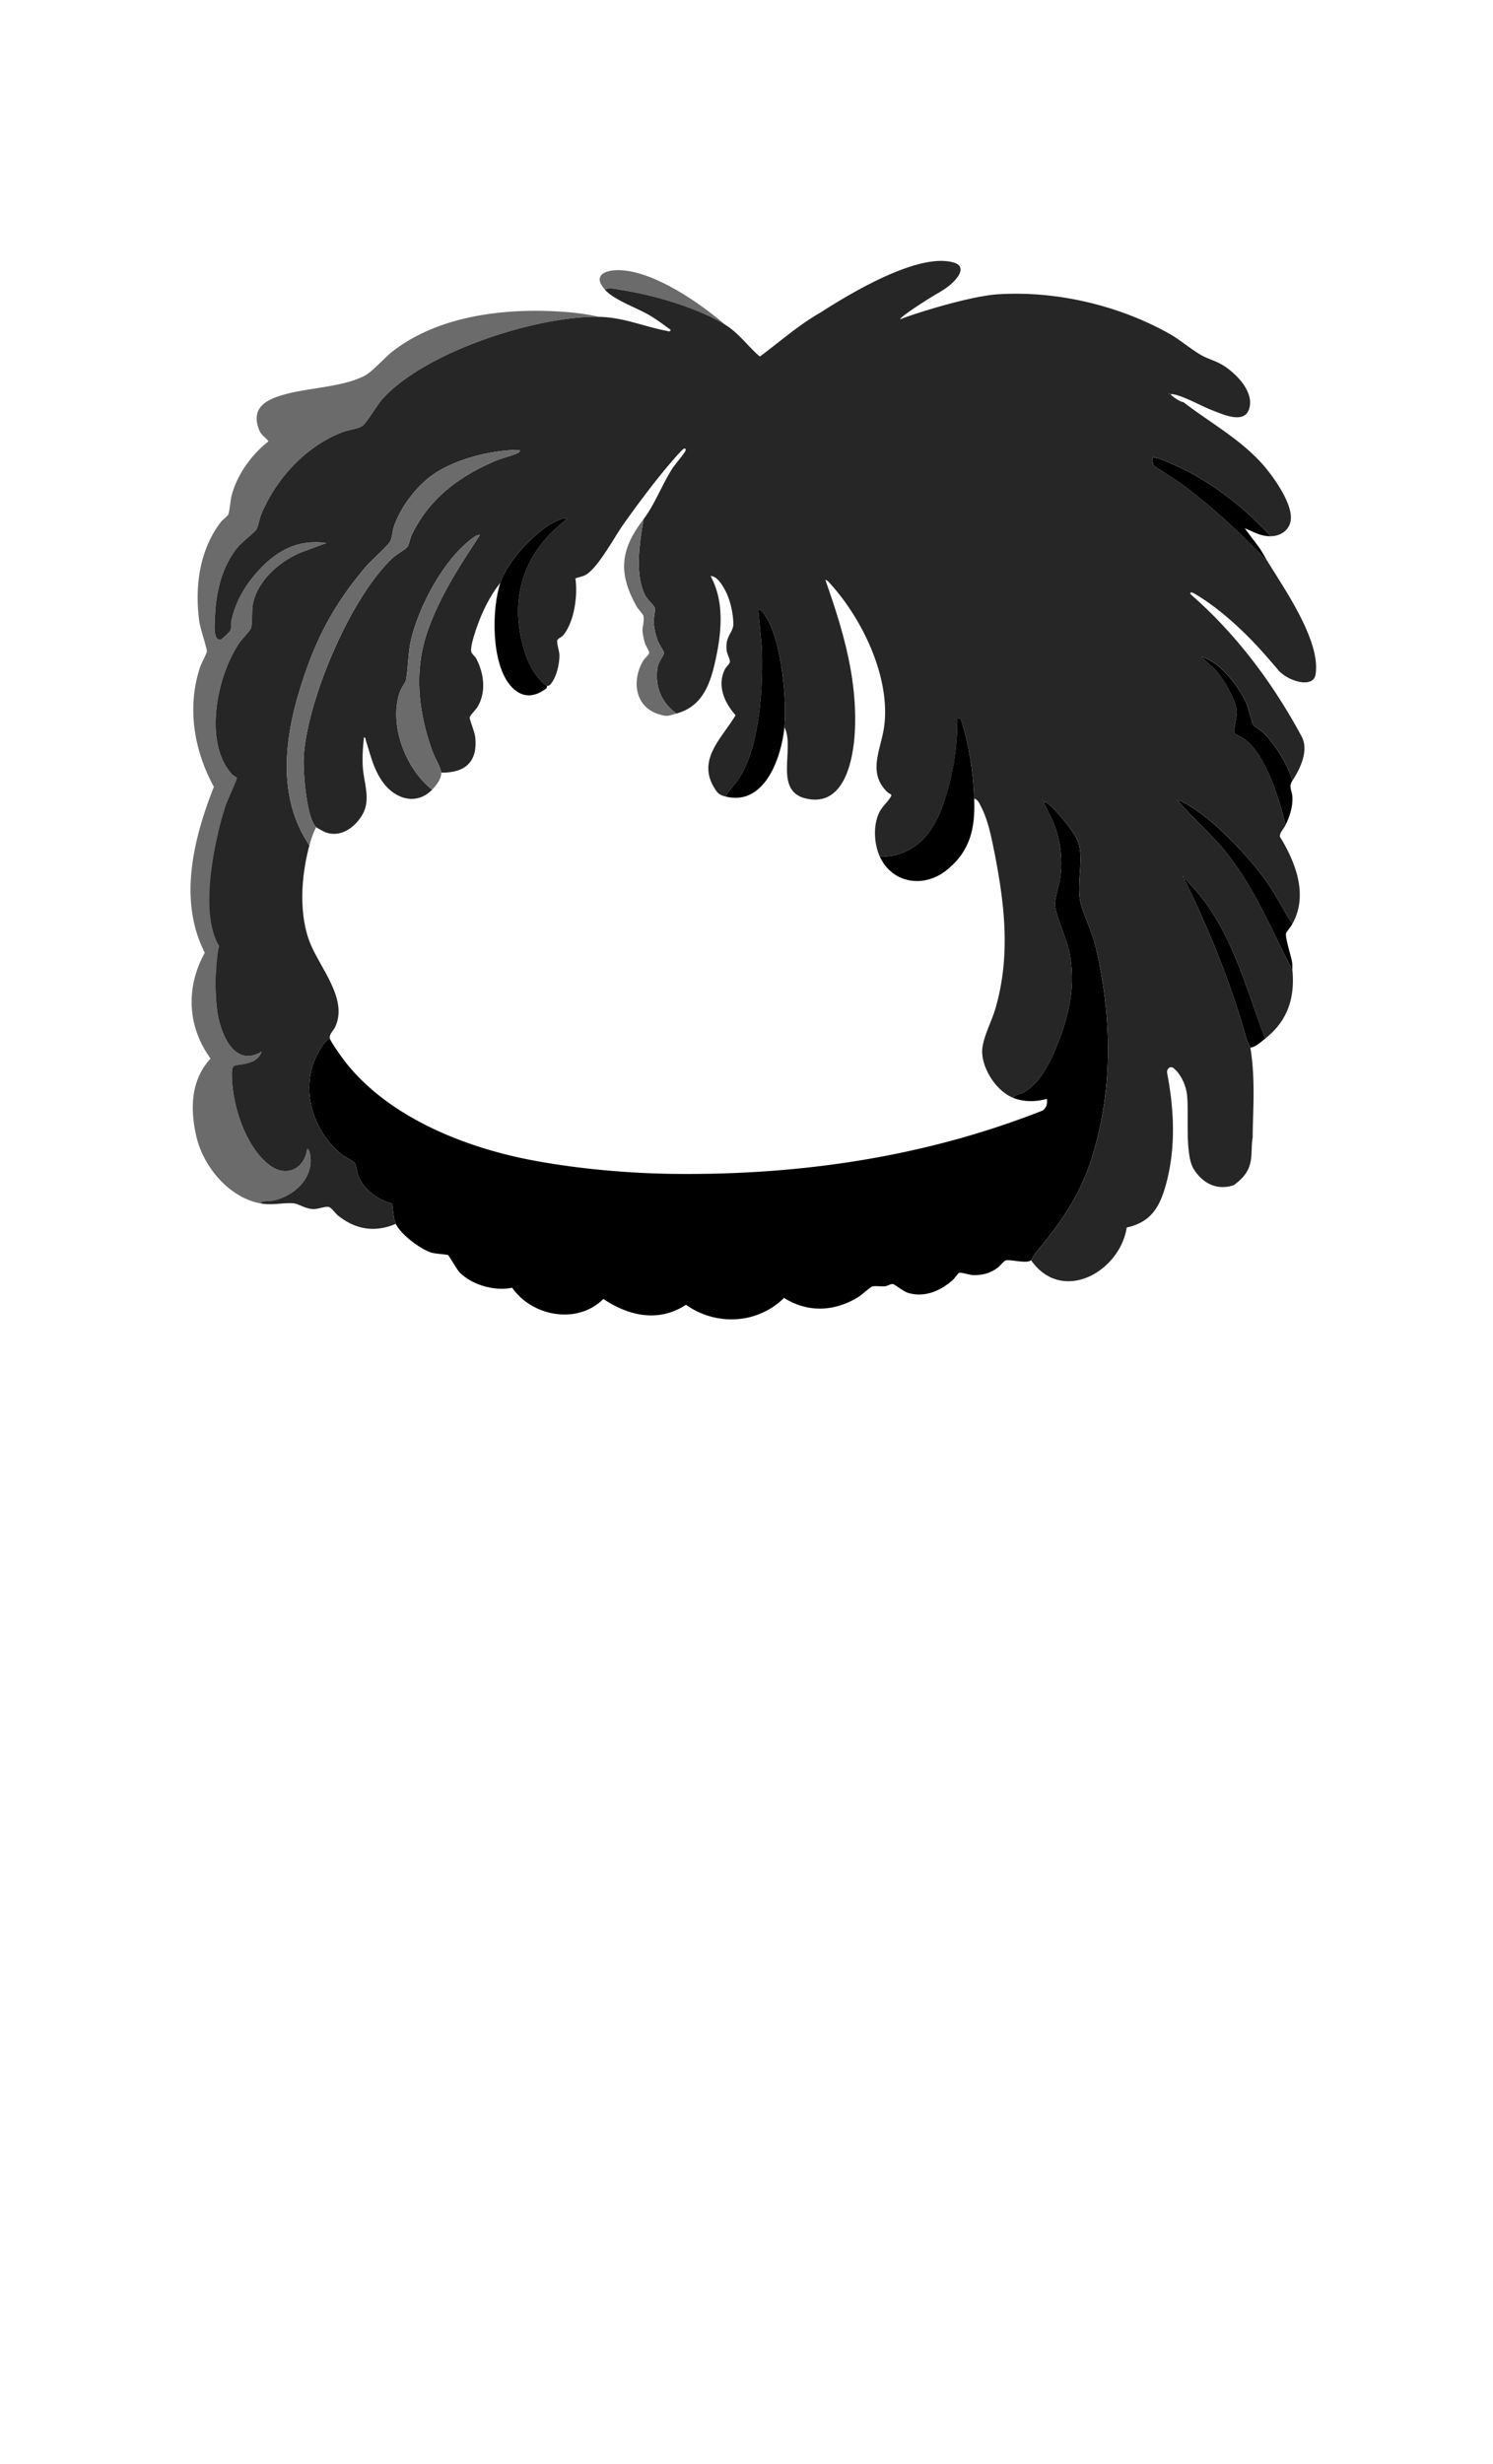 <svg xmlns="http://www.w3.org/2000/svg" width="251" height="414" fill="none" viewBox="0 0 251 414">
  <path fill="#000" d="M173.339 211.771c-.724.623-3.505-.189-4.259.033-.314.092-1.009.971-1.411 1.268-1.243.911-2.625 1.263-4.179 1.183-.586-.029-1.888-.485-2.252-.368-.155.05-.779.958-1.081 1.226-2.056 1.811-4.727 2.978-7.495 2.141-.783-.238-2.245-1.447-2.542-1.476-.427-.046-.9.326-1.348.368-.67.063-1.487-.092-2.081.021-.344.067-1.763 1.384-2.291 1.719-3.978 2.514-8.55 2.769-12.587.213-4.476 4.405-11.402 4.76-16.49 1.155-4.589 3.003-9.568 1.915-13.889-.975-4.338 4.333-11.938 2.974-15.33-1.886-2.931.61-6.78-.452-8.865-2.623-.465-.481-1.746-2.769-1.91-2.865-.2-.121-2.105-.197-2.826-.423-1.842-.568-5.163-3.095-5.966-4.827-.394-.849-.453-2.455-.6-3.408-2.277-.544-4.643-2.251-5.606-4.422-.302-.677-.406-1.928-.687-2.367-.205-.322-1.7-1.071-2.177-1.456-4.958-3.994-7.152-11.247-4.02-16.998.427-.783 1.185-2.155 2.01-2.481.063.414 1.9 3.008 2.294 3.53 7.228 9.55 20.23 14.732 31.627 16.899 7.672 1.455 16.189 2.225 24.057 2.309 21.179.226 42.099-2.857 61.797-10.625.716-.455.871-1.187.779-1.986-1.876.518-3.899.56-5.733-.193.427-.552 1.223-.581 1.851-.92 2.667-1.447 4.464-5.107 5.552-7.818 2.09-5.203 3.22-10.13 2.094-15.748-.448-2.229-2.291-6.123-2.42-7.909-.072-.983.774-3.526.925-4.777a18.054 18.054 0 0 0-.93-8.382c-.51-1.439-1.293-2.719-1.913-4.104.385-.083.511.084.77.277 1.365.999 4.611 4.96 5.096 6.554.997 3.279-.578 7.249.536 10.733.775 2.422 1.847 4.488 2.446 7.106 2.717 11.863 2.864 24.03-.922 35.679-1.926 5.919-5.292 10.683-9.258 15.38-.226.268-.716 1.188-.77 1.238l.004.005Z"/>
  <path fill="#6B6B6B" d="M100.735 53.248c-10.464-.204-29.228 5.852-36.4 13.75-.888.978-2.718 4.115-3.434 4.588-.717.472-2.3.66-3.204 1-6.193 2.313-11.31 7.846-13.797 13.899-.276.673-.494 1.99-.775 2.472-.26.452-2.52 2.225-3.14 2.974-2.66 3.216-3.677 7.529-3.836 11.636-.038.966-.431 4.3 1.018 3.894.142-.041 1.503-1.355 1.566-1.501.21-.473.033-1.054.146-1.573.7-3.246 2.249-5.902 4.439-8.357 3.094-3.468 6.77-5.475 11.561-4.769l-4.388 1.628c-3.505 1.497-7.114 4.613-7.944 8.482-.276 1.293-.062 3.25-.36 4.221-.113.368-1.553 1.874-1.947 2.447-3.773 5.521-6.113 16.735-1.227 22.093.197.217.775.498.792.59.042.259-1.721 4.036-1.977 4.889-1.704 5.672-2.462 14.293-1 20.011.547 2.143 1.05 3.385-.461 7.173-.268 1.732-.08 5.806.23 7.575.633 3.597 2.894 9.039 7.395 6.354-.377 1.096-1.202 1.61-2.286 1.915-2.496.703-2.869-.384-2.676 3.05.26 4.689 2.441 11.205 6.319 14.116 2.83 2.125 5.866.59 6.29-2.752.38.113.468.757.518 1.1.578 3.92-2.813 6.923-6.398 7.638-.662.13-1.486-.171-1.955.431-5.285-.95-9.64-6.195-10.795-11.269-1.056-4.617-.964-9.427 2.395-13.079-3.932-5.367-4.192-11.975-.972-17.764-4.493-8.838-1.91-19.153 1.524-27.887-3.354-6.165-4.555-13.322-2.324-20.102.206-.627 1.114-2.296 1.148-2.652.042-.431-1.122-3.94-1.265-4.961-.808-5.789-.016-12.059 3.61-16.78.276-.365 1.114-.963 1.235-1.247.276-.649.352-2.43.624-3.388.988-3.514 3.337-6.693 6.155-8.939-.594-.799-1.23-.966-1.612-2-1.269-3.446.884-4.83 3.815-5.726 4.212-1.288 10.07-1.296 13.927-3.266 1.332-.682 3.421-3.104 4.807-4.17 8.136-6.27 19.894-7.37 29.797-6.5a37.61 37.61 0 0 1 4.874.76l-.012-.004Z"/>
  <path fill="#000" d="M217.282 155.238c-.298.532-.926 1.263-1.051 1.531-.273.582.841 3.915.996 4.919.076.489.013.929.055 1.38-3.455-6.725-6.336-13.799-11.088-19.763-2.505-3.146-5.616-5.747-8.208-8.792.377-.017.804.217 1.131.393 4.748 2.547 10.816 8.984 13.923 13.393 1.566 2.225 2.701 4.697 4.237 6.935l.005.004Zm-.001-24.064c-.712 1.071-.054 1.64 0 2.773.076 1.631-.456 3.233-1.147 4.672-1.022-4.22-3.283-11.736-6.897-14.401-.368-.272-1.612-.816-1.679-.995-.243-.699.444-2.769.36-3.794-.138-1.711-2.131-5.141-3.257-6.488-.8-.957-1.851-1.652-2.668-2.58 3.132.87 6.143 4.839 7.487 7.696.494 1.05.812 3.062 1.214 3.752.218.376 1.311.928 1.721 1.338 2.002 1.991 4.079 5.338 4.866 8.031v-.004Zm-4.584 43.354c-.742.577-1.466 1.342-2.483 1.526-.75-1.338-.976-2.723-1.479-4.35-2.541-8.223-5.799-16.212-9.601-23.917.423-.1.423.247.611.439 7.144 7.324 9.409 17.012 12.956 26.302h-.004Zm.954-84.418c-1.746.034-2.86-.74-4.393-1.334l2.257 2.995c.607.795 1.047 1.694 1.562 2.543-4.573-4.79-9.296-9.219-14.652-13.142-.711-.523-4.25-2.677-4.467-2.983-.18-.255-.281-1.154-.176-1.254.448-.444 5.33 1.965 6.117 2.384 5.063 2.69 9.891 6.588 13.752 10.796v-.005Z"/>
  <path fill="#6B6B6B" d="M101.69 48.668c-2.345-2.66.515-3.442 2.96-3.246 5.766.469 12.998 5.5 17.294 9.165-4.707-2.882-12.085-5.032-17.537-5.865-.804-.12-2.005-.451-2.713-.054h-.004Z"/>
  <path fill="#262626" d="M200.838 99.768c4.338 2.543 8.651 6.617 11.959 10.394.461.527 1.258 1.437 2.082 2.415 1.577 1.871 5.878 3.197 6.283.784.934-5.588-5.183-14.317-8.08-19.052-4.573-4.785-9.296-9.219-14.652-13.142-.712-.523-4.254-2.677-4.468-2.983-.184-.25-.28-1.154-.18-1.254.448-.444 5.331 1.966 6.118 2.384 5.062 2.69 9.89 6.588 13.751 10.796 1.704-.03 3.224-1.088 3.363-2.866.201-2.589-2.534-6.529-4.129-8.495-3.773-4.634-9.262-7.579-13.944-11.176-.507-.021-1.713-.85-2.102-1.242-.025-.147.176-.113.289-.097 1.792.26 4.799 1.991 6.591 2.677 1.616.615 5.28 2.376 6.21 0 1.134-2.894-2.069-6.144-4.317-7.529-1.139-.706-2.438-1.037-3.526-1.63-1.78-.98-3.58-2.59-5.498-3.673-8.413-4.727-18.814-7.199-28.499-6.647-5.176.226-16.21 3.88-16.725 4.24-.336-.329 6.051-4.326 6.527-4.515.17-.115.331-.218.484-.311 2.231-1.347 4.521-3.947 2.027-4.705-5.632-1.753-16.571 4.58-22.408 8.345-3.704 2.1-6.878 4.93-10.246 7.432-1.981-1.677-3.518-3.931-5.804-5.333-4.706-2.882-12.085-5.032-17.537-5.864-.808-.125-2.005-.452-2.713-.054 1.591 1.802 5.343 3.02 7.579 4.358 1.227.736 2.353 1.581 3.501 2.418-.277.401-.39.217-.716.155-3.786-.724-7.219-2.267-11.323-2.351-10.464-.205-29.228 5.852-36.396 13.749-.892.978-2.718 4.116-3.434 4.588-.729.481-2.303.661-3.207 1-6.194 2.313-11.31 7.847-13.798 13.9-.276.673-.494 1.99-.774 2.471-.264.452-2.521 2.225-3.14 2.974-2.66 3.217-3.677 7.53-3.836 11.637-.038.966-.428 4.299 1.017 3.894.147-.038 1.503-1.356 1.566-1.502.214-.473.038-1.054.147-1.573.699-3.245 2.248-5.901 4.442-8.357 3.095-3.467 6.767-5.475 11.557-4.772l-4.384 1.627c-3.509 1.497-7.114 4.613-7.947 8.487-.277 1.292-.059 3.25-.36 4.22-.113.368-1.554 1.874-1.947 2.447-3.773 5.521-6.11 16.735-1.227 22.093.197.218.774.498.791.59.042.259-1.72 4.041-1.976 4.89-1.705 5.671-4.425 17.755-.956 23.397 0 0-.28.502-.51 3.786-.268 1.732-.08 5.802.23 7.575.633 3.598 2.89 9.039 7.395 6.35-.38 1.096-1.202 1.614-2.286 1.916-2.496.702-2.868-.385-2.676 3.053.26 4.689 2.441 11.206 6.319 14.117 2.83 2.125 5.866.59 6.29-2.752.38.113.473.757.523 1.1.578 3.919-2.814 6.922-6.398 7.637-.662.13-1.491-.171-1.96.431 2.073.372 4.003-.192 5.62 0 .862.105 1.963.929 3.274.958.8.021 2.026-.527 2.621-.355.356.1 1.168 1.171 1.579 1.493 2.96 2.317 6.15 2.823 9.643 1.342-.394-.849-.452-2.459-.599-3.413-2.278-.543-4.644-2.25-5.61-4.421-.302-.678-.407-1.928-.688-2.367-.205-.322-1.7-1.071-2.173-1.456-4.957-3.994-7.152-11.247-4.02-16.995.423-.782 1.185-2.158 2.01-2.48-.125-.795.557-1.255.867-1.903 2.345-4.923-2.89-10.265-4.451-14.853-1.641-4.827-1.172-10.85.142-15.711-6.117-9.089-3.814-20.403-.33-30.032 2.32-6.424 5.31-11.448 9.697-16.66.93-1.104 3.723-3.547 4.209-4.387.335-.586.402-1.84.666-2.585 1.189-3.38 4.024-7.078 7.06-8.985 3.877-2.443 9.492-3.79 14.044-3.815.063.318-.067.402-.331.527-1.026.494-2.642.85-3.81 1.347-6.102 2.619-11.143 6.362-14.04 12.51-.269.57-.386 1.515-.725 1.95-.31.393-1.767 1.226-2.303 1.71-7.148 6.484-14.555 24.035-15.1 33.609-.13 2.301.448 10.177 2.11 11.754.168.159 1.395.807 1.68.899 2.479.816 4.748-.82 6-2.869 1.608-2.631.306-5.396.147-8.24-.092-1.623.017-3.271.2-4.877.277-.046.26.33.323.531.758 2.359 1.24 4.588 2.655 6.709 1.98 2.974 5.674 4.384 8.484 1.543-4.472-3.505-7.32-10.917-5.435-16.417.23-.669.95-1.585 1.034-2.02.435-2.359.301-4.61.975-7.236 1.437-5.584 5.603-13.356 10.402-16.723.326-.234.615-.443 1.047-.38-3.384 5.148-6.738 10.255-8.79 16.132-2.324 6.655-1.566 13.515.762 20.061.327.92 1.491 2.94 1.533 3.718 4.074.038 6.151-1.828 5.712-5.994-.084-.819-.947-2.877-.926-3.279.017-.309 1.043-1.322 1.294-1.74 1.512-2.505 1.122-5.651-.193-8.144-.184-.355-.69-.74-.82-1.096-.298-.828.858-4.069 1.235-5.057.858-2.267 2.11-4.701 3.635-6.583 1.239-3.752 6.436-9.44 10.213-10.704.82-.272 1.314-.268.43.43-7.067 5.623-9.295 13.515-6.444 22.216.679 2.074 1.906 4.094 3.635 5.437.075-.071.377-.038.657-.389.964-1.209 1.458-3.342 1.441-4.86-.004-.598-.482-1.995-.356-2.447.105-.372.678-.515.93-.803 1.934-2.238 2.533-6.781 2.11-9.633.52-.184 1.172-.297 1.654-.544 2.09-1.083 4.924-6.446 6.474-8.616 2.269-3.183 5.016-6.885 7.537-9.85.406-.478 2.215-2.62 2.575-2.774.239-.1.356.042.281.284-.151.51-1.738 2.3-2.178 2.978-1.75 2.707-3.036 6.174-4.886 8.58-.62 3.83-1.52 9.034.213 12.677.348.728 1.579 1.883 1.663 2.167.146.498-.189 1.711-.164 2.447.03.903.356 2.288.679 3.141.188.502 1.03 1.736 1.055 2.02.029.327-.972 1.586-1.106 2.523-.448 3.141.654 5.839 3.2 7.683 4.426-1.217 5.707-5.027 6.599-9.16.992-4.622 1.474-9.654-.867-13.95 1.03.03 1.784 1.247 2.253 2.042.992 1.677 1.57 4.145 1.57 6.077 0 1.331-1.403 2.025-1.126 4.371.071.598.594 1.552.557 1.924-.034.339-.645.858-.846 1.268-1.365 2.723-.067 5.626 1.796 7.713-2.286 3.848-6.499 7.403-3.593 12.188.536.879.834 1.201 1.872 1.469.771-1.222 1.813-2.196 2.563-3.451 3.283-5.488 3.827-15.355 3.559-21.671l-.578-6.199c.423-.418 1.432 1.376 1.625 1.715 2.261 3.982 3.207 13.406 2.768 17.957 1.817 3.555-1.885 10.674 3.584 11.979 6.7 1.598 8.086-7.027 8.27-11.682.348-8.78-2.102-16.886-4.974-25.034.301-.017.669.46.858.669 5.376 5.927 10.041 15.627 9.049 23.758-.49 4.036-2.948 7.83.498 11.206.285.28.729.309.683.652-.532.958-1.445 1.673-1.956 2.644-1.143 2.183-.98 5.383.034 7.579 5.297.042 8.63-3.388 10.372-8.065 1.775-4.772 2.751-10.139 2.621-15.237l.59.113c1.412 4.417 2.107 8.825 2.278 13.447.603.067.938.925 1.181 1.397 1.147 2.221 1.709 5.099 2.198 7.546 1.768 8.888 2.768 17.68.109 26.54-.64 2.133-2.244 5.052-2.152 7.198.13 2.92 2.437 6.433 5.159 7.55.427-.552 1.223-.577 1.851-.92 2.663-1.447 4.463-5.107 5.552-7.818 2.09-5.203 3.22-10.13 2.094-15.748-.448-2.229-2.291-6.119-2.421-7.905-.071-.987.775-3.526.926-4.777a18.195 18.195 0 0 0-.93-8.386c-.511-1.439-1.294-2.719-1.913-4.1.385-.083.511.084.77.276 1.365 1 4.615 4.961 5.1 6.555.997 3.283-.578 7.249.532 10.733.775 2.422 1.847 4.492 2.446 7.106 2.717 11.863 2.864 24.03-.922 35.679-1.922 5.919-5.292 10.683-9.258 15.38-.226.268-.716 1.188-.77 1.238 5.192 7.412 14.907 1.983 16.087-5.5 3.924-.87 5.457-3.204 6.546-7.065 1.735-6.156 1.441-12.708.248-18.854-.143-.739.533-1.325 1.107-.838 1.306 1.107 2.077 3.02 2.232 4.471.348 3.209-.398 10.006 1.114 12.448 1.512 2.447 3.944 3.656 6.725 2.732 3.819-2.732 2.706-5.084 3.2-8.054 0-4.012.52-9.53-.386-15.056-.749-1.339-.975-2.719-1.478-4.346-2.537-8.228-5.799-16.217-9.601-23.917.423-.105.423.242.611.435 7.144 7.324 9.405 17.011 12.952 26.301 3.756-2.932 5.02-6.839 4.585-11.461-3.451-6.726-6.336-13.799-11.084-19.759-2.508-3.145-5.62-5.751-8.207-8.796.376-.017.804.221 1.13.397 4.749 2.543 10.816 8.985 13.923 13.393 1.566 2.225 2.701 4.697 4.238 6.935 2.68-4.81.557-10.306-2.102-14.627-.093-.64.657-1.364.959-1.987-1.022-4.22-3.283-11.737-6.897-14.405-.369-.268-1.612-.812-1.679-.996-.243-.698.444-2.769.36-3.793-.138-1.711-2.131-5.141-3.254-6.488-.799-.958-1.85-1.656-2.671-2.585 3.136.87 6.143 4.84 7.487 7.701.494 1.045.816 3.061 1.214 3.752.218.376 1.311.928 1.721 1.334 2.002 1.991 4.079 5.337 4.862 8.031 1.468-2.202 2.729-5.191 1.566-7.379-4.74-8.817-10.825-17.015-18.374-23.657-.31-.272-.309-.318-.351-.368-.051-.451.564-.084.715 0Zm-4.284-33.722c.122.063.122.126 0 .188v-.188Zm-21.204 68.56c-.093-.113-.386-.243-.197-.377.104.122.385.251.197.377Zm23.495 12.607c.125.067.125.129 0 .192v-.192Z"/>
  <path fill="#6B6B6B" d="m137.802 52.487-.382.193c.13-.063.247-.13.382-.193Zm-.955.572c.05-.03.1-.142.192-.192l-.192.192ZM52.015 142.06c-6.122-9.089-3.815-20.403-.335-30.032 2.32-6.42 5.31-11.444 9.702-16.66.93-1.104 3.723-3.547 4.209-4.387.335-.586.402-1.84.665-2.585 1.19-3.38 4.024-7.073 7.06-8.985 3.878-2.443 9.493-3.79 14.049-3.815.063.318-.072.402-.331.527-1.03.494-2.642.85-3.81 1.347-6.102 2.619-11.143 6.362-14.045 12.51-.268.57-.385 1.515-.724 1.95-.306.393-1.767 1.226-2.303 1.71-7.148 6.484-14.556 24.035-15.1 33.609-.13 2.305.448 10.177 2.11 11.754-.527.954-.862 2.008-1.147 3.057Z"/>
  <path fill="#000" d="M147.926 143.969c5.293.042 8.626-3.388 10.368-8.064 1.742-4.677 2.751-10.139 2.625-15.238l.591.113c1.411 4.417 2.106 8.825 2.273 13.447.18 4.928-.632 8.801-4.685 12.03-3.769 2.999-9.083 2.229-11.172-2.288Z"/>
  <path fill="#6B6B6B" d="M72.65 132.7c-4.472-3.506-7.32-10.917-5.435-16.418.23-.673.95-1.585 1.034-2.024.44-2.359.306-4.61.98-7.232 1.436-5.588 5.599-13.36 10.397-16.727.327-.23.616-.444 1.051-.38-3.383 5.152-6.741 10.26-8.793 16.132-2.324 6.655-1.562 13.515.762 20.061.327.92 1.49 2.94 1.533 3.718.058 1.021-.85 2.179-1.529 2.865v.005Z"/>
  <path fill="#000" d="M121.944 133.845c.77-1.222 1.813-2.196 2.562-3.455 3.283-5.488 3.828-15.355 3.56-21.671l-.583-6.199c.428-.418 1.437 1.38 1.625 1.715 2.261 3.982 3.208 13.406 2.768 17.957-.486 5.023-3.295 13.363-9.937 11.649l.005.004ZM84.115 97.941c1.24-3.752 6.436-9.44 10.213-10.703.82-.276 1.315-.268.431.43-7.068 5.622-9.296 13.515-6.444 22.211.678 2.075 1.905 4.095 3.635 5.442-.017.017.033.259-.134.385-2.144 1.602-4.204 1.577-5.984-.477-3.254-3.752-3.2-12.795-1.717-17.288Z"/>
  <path fill="#6B6B6B" d="M113.728 119.905c-1.36.372-1.524.585-3.052.092-4.003-1.297-4.489-5.705-2.525-9.01.247-.418.98-.945.988-1.292.009-.347-.565-1.113-.708-1.586-.154-.514-.402-1.576-.418-2.078-.03-.854.393-1.749.138-2.606-.063-.214-.892-1.096-1.139-1.535-3.199-5.71-2.651-9.667 1.177-14.644-.62 3.831-1.52 9.035.213 12.678.348.728 1.575 1.882 1.663 2.166.146.498-.189 1.715-.164 2.447.034.904.356 2.288.679 3.142.188.502 1.03 1.735 1.055 2.02.029.326-.972 1.585-1.106 2.518-.452 3.141.654 5.839 3.199 7.684v.004Z"/>
  <path fill="#000" d="M175.153 134.23c.105.122.386.252.197.374-.092-.113-.386-.244-.197-.374Zm23.692 12.983c.125.062.125.125 0 .191v-.191Z"/>
  <path fill="#262626" d="M196.554 66.047c.125.063.125.125 0 .192v-.192Z"/>
</svg>
